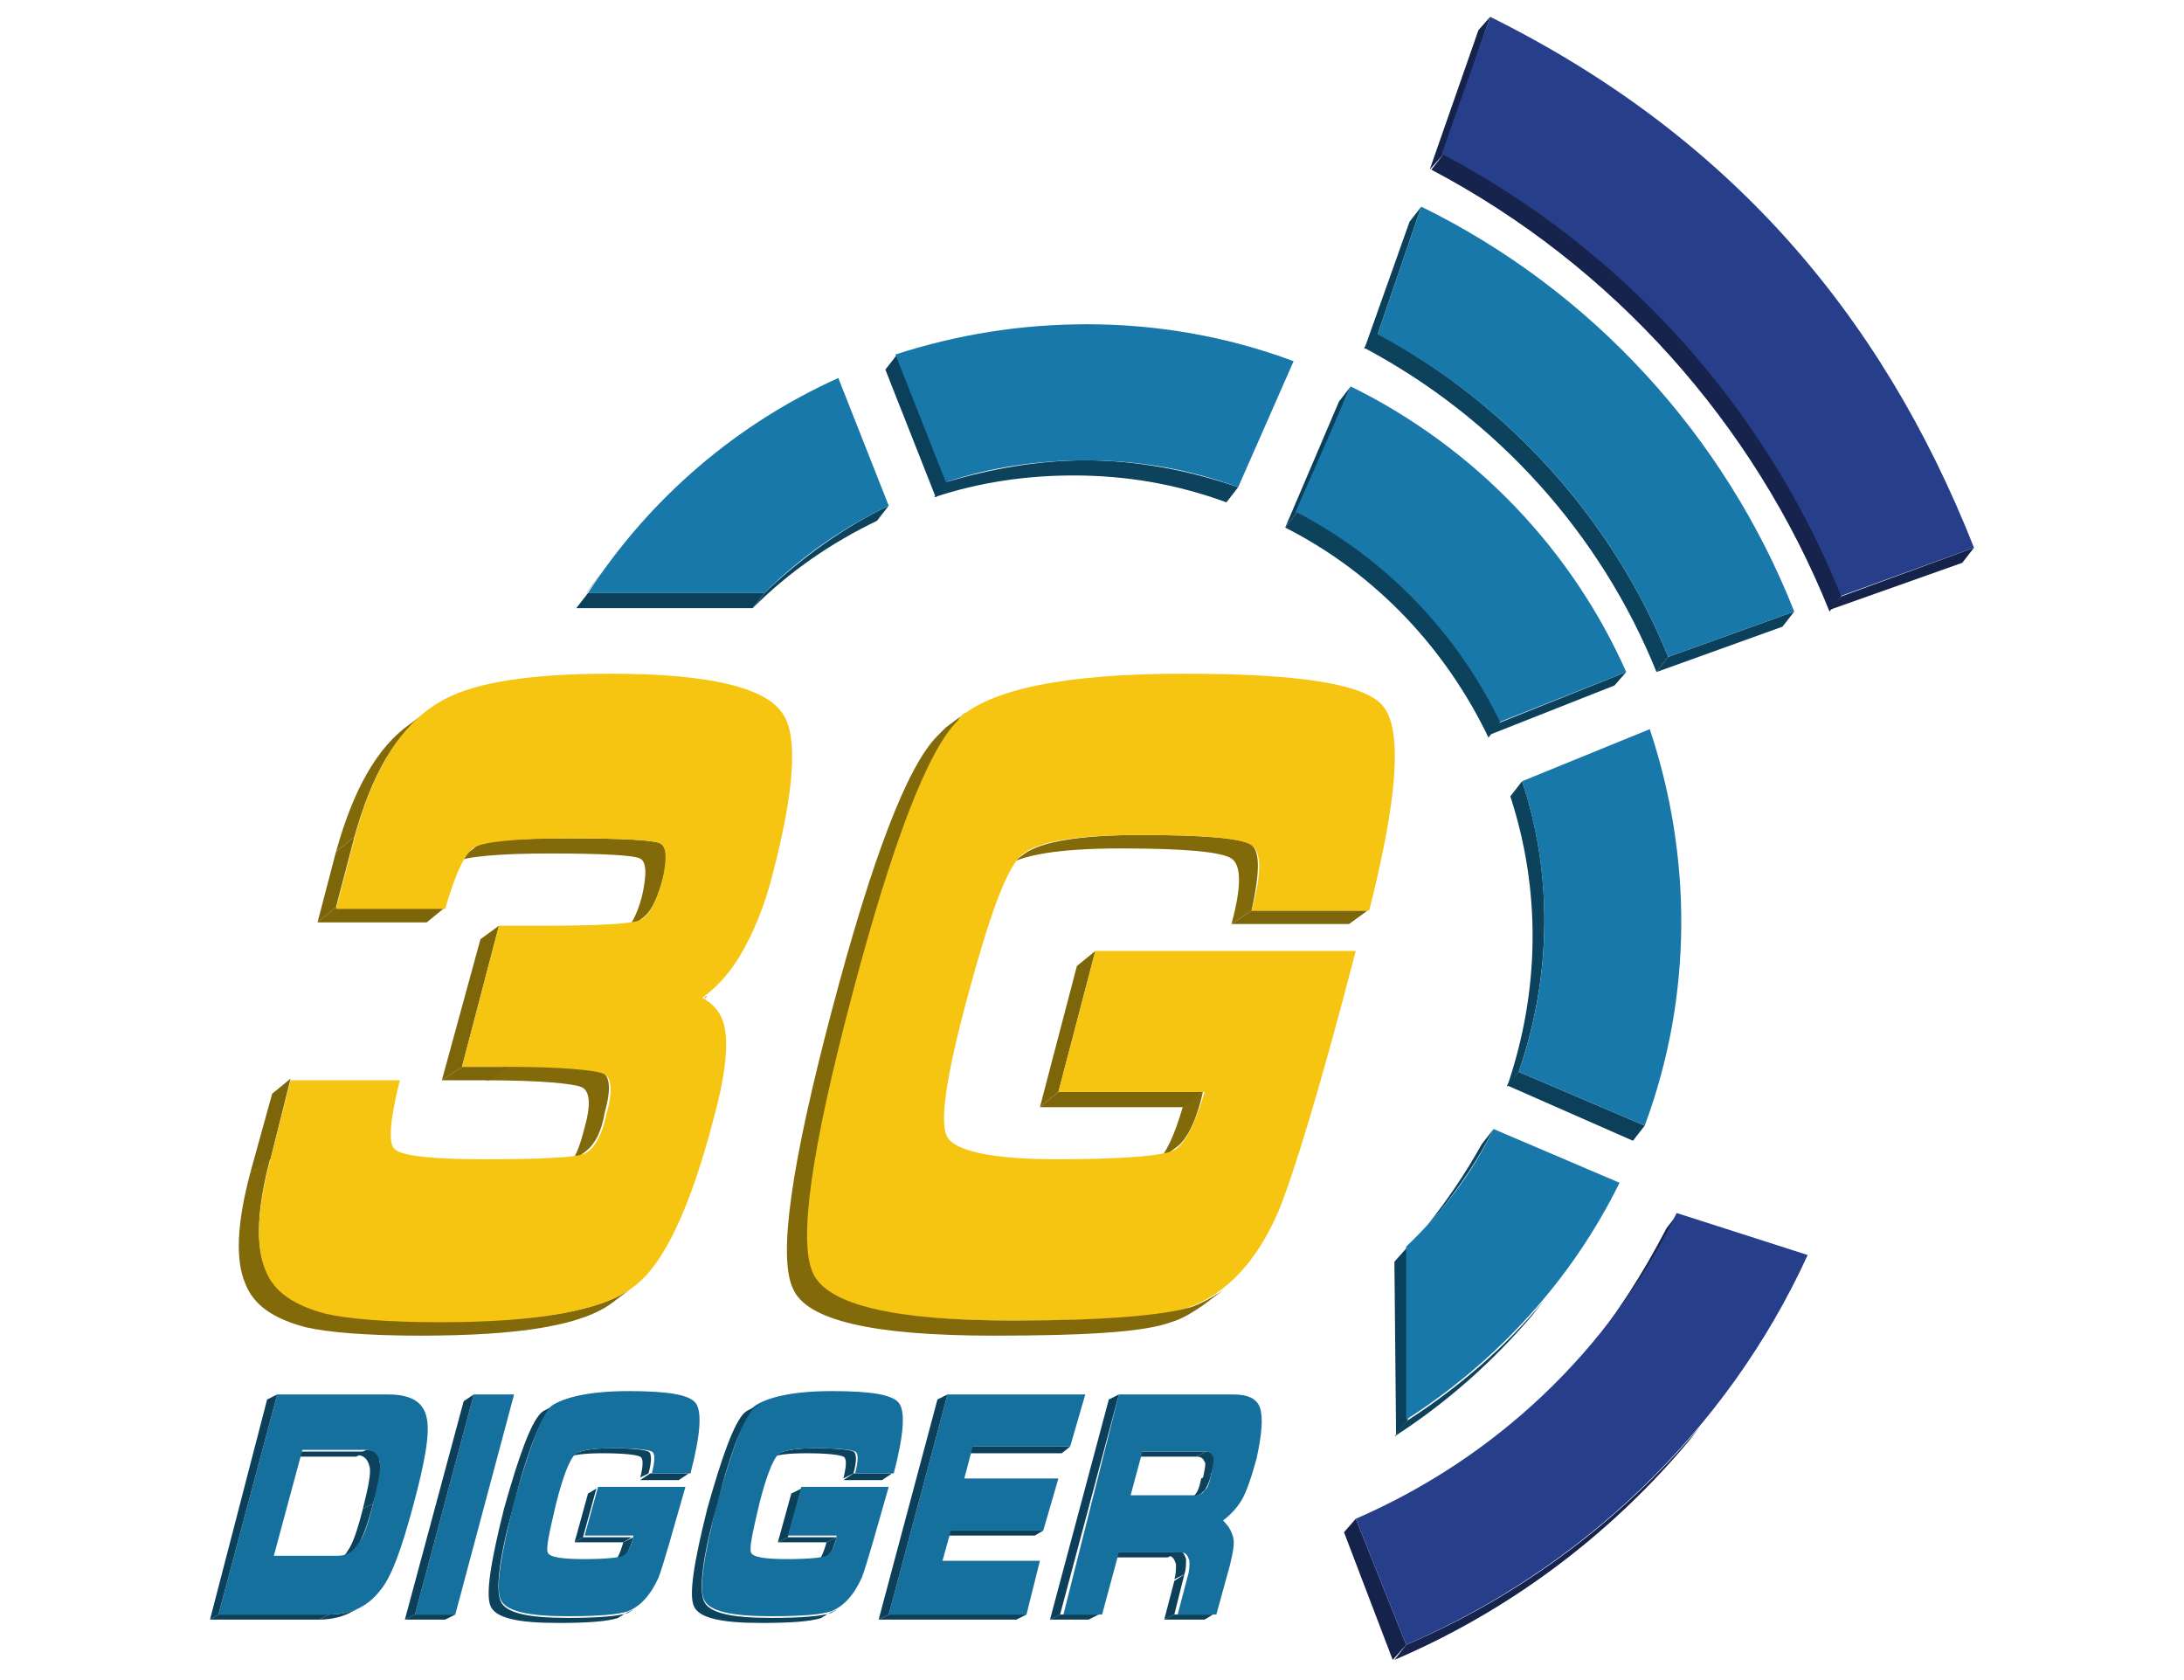 <?xml version="1.0" encoding="utf-8"?>
<!-- Generator: Adobe Illustrator 22.0.1, SVG Export Plug-In . SVG Version: 6.00 Build 0)  -->
<svg version="1.1" id="Слой_1" xmlns="http://www.w3.org/2000/svg" xmlns:xlink="http://www.w3.org/1999/xlink" x="0px" y="0px"
	 viewBox="0 0 130 100" style="enable-background:new 0 0 130 100;" xml:space="preserve">
<style type="text/css">
	.st0{enable-background:new    ;}
	.st1{fill:#15224A;}
	.st2{fill:#273F8B;}
	.st3{clip-path:url(#SVGID_2_);enable-background:new    ;}
	.st4{fill:#16234D;}
	.st5{fill:#0C405A;}
	.st6{clip-path:url(#SVGID_4_);enable-background:new    ;}
	.st7{fill:#0D425D;}
	.st8{fill:#1778A9;}
	.st9{clip-path:url(#SVGID_6_);enable-background:new    ;}
	.st10{clip-path:url(#SVGID_8_);enable-background:new    ;}
	.st11{clip-path:url(#SVGID_10_);enable-background:new    ;}
	.st12{clip-path:url(#SVGID_12_);enable-background:new    ;}
	.st13{clip-path:url(#SVGID_14_);enable-background:new    ;}
	.st14{clip-path:url(#SVGID_16_);enable-background:new    ;}
	.st15{clip-path:url(#SVGID_18_);enable-background:new    ;}
	.st16{clip-path:url(#SVGID_20_);enable-background:new    ;}
	.st17{clip-path:url(#SVGID_22_);enable-background:new    ;}
	.st18{fill:#7D6509;}
	.st19{clip-path:url(#SVGID_24_);enable-background:new    ;}
	.st20{fill:#826909;}
	.st21{clip-path:url(#SVGID_26_);enable-background:new    ;}
	.st22{clip-path:url(#SVGID_28_);enable-background:new    ;}
	.st23{fill:#F5C511;}
	.st24{clip-path:url(#SVGID_30_);enable-background:new    ;}
	.st25{clip-path:url(#SVGID_32_);enable-background:new    ;}
	.st26{clip-path:url(#SVGID_34_);enable-background:new    ;}
	.st27{clip-path:url(#SVGID_36_);enable-background:new    ;}
	.st28{clip-path:url(#SVGID_38_);enable-background:new    ;}
	.st29{clip-path:url(#SVGID_40_);enable-background:new    ;}
	.st30{clip-path:url(#SVGID_42_);enable-background:new    ;}
	.st31{clip-path:url(#SVGID_44_);enable-background:new    ;}
	.st32{fill:#16709D;}
	.st33{clip-path:url(#SVGID_46_);enable-background:new    ;}
	.st34{clip-path:url(#SVGID_48_);enable-background:new    ;}
	.st35{clip-path:url(#SVGID_50_);enable-background:new    ;}
	.st36{clip-path:url(#SVGID_52_);enable-background:new    ;}
	.st37{clip-path:url(#SVGID_54_);enable-background:new    ;}
	.st38{clip-path:url(#SVGID_56_);enable-background:new    ;}
	.st39{clip-path:url(#SVGID_58_);enable-background:new    ;}
	.st40{clip-path:url(#SVGID_60_);enable-background:new    ;}
	.st41{clip-path:url(#SVGID_62_);enable-background:new    ;}
</style>
<g>
	<g>
		<g class="st0">
			<g>
				<polygon class="st1" points="85.9,9.2 85.1,10.1 88,1.8 88.7,1 				"/>
			</g>
			<g>
				<polygon class="st1" points="117.5,32.6 116.8,33.5 108.9,36.3 109.6,35.5 				"/>
			</g>
			<g>
				<path class="st2" d="M88.7,1c13.9,6.9,23.2,17.4,28.8,31.6l-8,2.9c-4.5-11.2-12.9-20.6-23.7-26.3L88.7,1z"/>
			</g>
			<g class="st0">
				<defs>
					<path id="SVGID_1_" class="st0" d="M109.6,35.5l-0.7,0.9c-4.5-11.2-12.9-20.6-23.7-26.3l0.7-0.9
						C96.7,14.9,105.1,24.3,109.6,35.5z"/>
				</defs>
				<clipPath id="SVGID_2_">
					<use xlink:href="#SVGID_1_"  style="overflow:visible;"/>
				</clipPath>
				<g class="st3">
					<path class="st4" d="M109.6,35.5l-0.7,0.9c-4.5-11.2-12.9-20.6-23.7-26.3l0.7-0.9C96.7,14.9,105.1,24.3,109.6,35.5"/>
				</g>
			</g>
			<g>
				<polygon class="st5" points="82,19.9 81.2,20.8 83.9,13.2 84.6,12.3 				"/>
			</g>
			<g class="st0">
				<defs>
					<path id="SVGID_3_" class="st0" d="M99.3,39.1L98.6,40c-3.3-8.2-9.5-15.1-17.4-19.3l0.7-0.9C89.9,24.1,96,31,99.3,39.1z"/>
				</defs>
				<clipPath id="SVGID_4_">
					<use xlink:href="#SVGID_3_"  style="overflow:visible;"/>
				</clipPath>
				<g class="st6">
					<path class="st7" d="M99.3,39.1L98.6,40c-3.3-8.2-9.5-15.1-17.4-19.3l0.7-0.9C89.9,24.1,96,31,99.3,39.1"/>
				</g>
			</g>
			<g>
				<polygon class="st5" points="106.8,36.4 106.1,37.3 98.6,40 99.3,39.1 				"/>
			</g>
			<g>
				<path class="st8" d="M84.6,12.3c10.2,5,18.1,13.7,22.2,24.1l-7.5,2.7C96,31,89.9,24.1,82,19.9L84.6,12.3z"/>
			</g>
			<g>
				<polygon class="st5" points="77.2,30.5 76.5,31.4 79.7,23.9 80.4,23 				"/>
			</g>
			<g>
				<polygon class="st5" points="96.8,40 96.1,40.8 88.5,43.8 89.3,43 				"/>
			</g>
			<g>
				<path class="st8" d="M80.4,23c7.5,3.7,13.2,9.8,16.4,17l-7.6,3c-2.5-5.2-6.6-9.7-12.1-12.5L80.4,23z"/>
			</g>
			<g class="st0">
				<defs>
					<path id="SVGID_5_" class="st0" d="M89.3,43l-0.7,0.9c-2.5-5.2-6.6-9.7-12.1-12.5l0.7-0.9C82.6,33.3,86.8,37.8,89.3,43z"/>
				</defs>
				<clipPath id="SVGID_6_">
					<use xlink:href="#SVGID_5_"  style="overflow:visible;"/>
				</clipPath>
				<g class="st9">
					<path class="st7" d="M89.3,43l-0.7,0.9c-2.5-5.2-6.6-9.7-12.1-12.5l0.7-0.9C82.6,33.3,86.8,37.8,89.3,43"/>
				</g>
			</g>
		</g>
		<g class="st0">
			<g class="st0">
				<defs>
					<path id="SVGID_7_" class="st0" d="M73.7,29L73,29.9c-3-1.1-6-1.6-9.1-1.6c-2.8,0-5.6,0.4-8.3,1.3l0.7-0.9
						c2.7-0.8,5.5-1.3,8.3-1.3C67.7,27.4,70.8,28,73.7,29z"/>
				</defs>
				<clipPath id="SVGID_8_">
					<use xlink:href="#SVGID_7_"  style="overflow:visible;"/>
				</clipPath>
				<g class="st10">
					<path class="st7" d="M73.7,29L73,29.9c-3-1.1-6-1.6-9.1-1.6c-2.8,0-5.6,0.4-8.3,1.3l0.7-0.9c2.7-0.8,5.5-1.3,8.3-1.3
						C67.7,27.4,70.8,28,73.7,29"/>
				</g>
			</g>
			<g>
				<polygon class="st5" points="56.4,28.7 55.7,29.6 52.7,22 53.4,21.1 				"/>
			</g>
			<g>
				<path class="st8" d="M64.7,19.3c4.1,0,8.3,0.7,12.3,2.2L73.7,29c-3-1.1-6-1.6-9.1-1.6c-2.8,0-5.6,0.4-8.3,1.3l-3-7.6
					C57,19.9,60.8,19.3,64.7,19.3z"/>
			</g>
		</g>
		<g class="st0">
			<g class="st0">
				<defs>
					<path id="SVGID_9_" class="st0" d="M52.9,30.1L52.2,31c-2.7,1.3-5.2,3-7.4,5.2l0.7-0.9C47.7,33.2,50.2,31.4,52.9,30.1z"/>
				</defs>
				<clipPath id="SVGID_10_">
					<use xlink:href="#SVGID_9_"  style="overflow:visible;"/>
				</clipPath>
				<g class="st11">
					<path class="st7" d="M52.9,30.1L52.2,31c-2.7,1.3-5.2,3-7.4,5.2l0.7-0.9C47.7,33.2,50.2,31.4,52.9,30.1"/>
				</g>
			</g>
			<g>
				<polygon class="st5" points="45.5,35.3 44.8,36.2 34.3,36.2 35,35.3 				"/>
			</g>
			<g class="st0">
				<defs>
					<path id="SVGID_11_" class="st0" d="M36.8,32.8l0.7-0.9c-0.9,1.1-1.7,2.2-2.5,3.3l-0.7,0.9C35.1,35,35.9,33.9,36.8,32.8z"/>
				</defs>
				<clipPath id="SVGID_12_">
					<use xlink:href="#SVGID_11_"  style="overflow:visible;"/>
				</clipPath>
				<g class="st12">
					<path class="st7" d="M35,35.3l-0.7,0.9c0.8-1.2,1.6-2.3,2.5-3.3l0.7-0.9C36.6,33,35.8,34.1,35,35.3"/>
				</g>
			</g>
			<g>
				<path class="st8" d="M49.9,22.5l3,7.6c-2.7,1.3-5.2,3-7.4,5.2H35C38.7,29.6,43.9,25.2,49.9,22.5z"/>
			</g>
		</g>
		<g class="st0">
			<g>
				<polygon class="st5" points="97.9,67 97.2,67.9 89.7,64.6 90.4,63.8 				"/>
			</g>
			<g class="st0">
				<defs>
					<path id="SVGID_13_" class="st0" d="M90.4,63.8l-0.7,0.9c2-5.8,2-11.8,0.2-17.3l0.7-0.9C92.4,51.9,92.4,58,90.4,63.8z"/>
				</defs>
				<clipPath id="SVGID_14_">
					<use xlink:href="#SVGID_13_"  style="overflow:visible;"/>
				</clipPath>
				<g class="st13">
					<path class="st7" d="M90.4,63.8l-0.7,0.9c2-5.8,2-11.8,0.2-17.3l0.7-0.9C92.4,51.9,92.4,58,90.4,63.8"/>
				</g>
			</g>
			<g>
				<path class="st8" d="M98.2,43.4c2.5,7.5,2.6,15.8-0.3,23.6l-7.5-3.2c2-5.8,2-11.8,0.2-17.3L98.2,43.4z"/>
			</g>
		</g>
		<g class="st0">
			<g class="st0">
				<defs>
					<path id="SVGID_15_" class="st0" d="M95,79.7l-0.7,0.9c1.9-2.3,3.5-4.8,4.9-7.5l0.7-0.9C98.5,74.9,96.9,77.4,95,79.7z"/>
				</defs>
				<clipPath id="SVGID_16_">
					<use xlink:href="#SVGID_15_"  style="overflow:visible;"/>
				</clipPath>
				<g class="st14">
					<path class="st4" d="M95,79.7l-0.7,0.9c1.9-2.3,3.5-4.8,4.9-7.5l0.7-0.9C98.5,74.9,96.9,77.4,95,79.7"/>
				</g>
			</g>
			<g class="st0">
				<defs>
					<path id="SVGID_17_" class="st0" d="M85.7,72.1L84.9,73c1.2-1.5,2.3-3.1,3.3-4.9l0.7-0.9C88,69,86.9,70.6,85.7,72.1z"/>
				</defs>
				<clipPath id="SVGID_18_">
					<use xlink:href="#SVGID_17_"  style="overflow:visible;"/>
				</clipPath>
				<g class="st15">
					<path class="st7" d="M85.7,72.1L84.9,73c1.2-1.5,2.3-3.1,3.3-4.9l0.7-0.9C88,69,86.9,70.6,85.7,72.1"/>
				</g>
			</g>
			<g>
				<polygon class="st5" points="83.8,84.5 83.1,85.4 83,75.1 83.8,74.2 				"/>
			</g>
			<g class="st0">
				<defs>
					<path id="SVGID_19_" class="st0" d="M91.9,77.4l-0.7,0.9c-2.4,2.8-5.1,5.2-8.2,7.2l0.7-0.9C86.8,82.6,89.6,80.2,91.9,77.4z"/>
				</defs>
				<clipPath id="SVGID_20_">
					<use xlink:href="#SVGID_19_"  style="overflow:visible;"/>
				</clipPath>
				<g class="st16">
					<path class="st7" d="M91.9,77.4l-0.7,0.9c-2.4,2.8-5.1,5.2-8.2,7.2l0.7-0.9C86.8,82.6,89.6,80.2,91.9,77.4"/>
				</g>
			</g>
			<g>
				<path class="st8" d="M88.9,67.2l7.5,3.2c-2.9,5.9-7.4,10.7-12.7,14.1l0-10.3C85.8,72.2,87.6,69.9,88.9,67.2z"/>
			</g>
			<g>
				<polygon class="st1" points="83.7,97.9 82.9,98.8 80,91.2 80.7,90.4 				"/>
			</g>
			<g class="st0">
				<defs>
					<path id="SVGID_21_" class="st0" d="M101.2,84.9l-0.7,0.9c-4.7,5.6-10.7,10.1-17.5,13l0.7-0.9C90.5,95,96.5,90.5,101.2,84.9z"
						/>
				</defs>
				<clipPath id="SVGID_22_">
					<use xlink:href="#SVGID_21_"  style="overflow:visible;"/>
				</clipPath>
				<g class="st17">
					<path class="st4" d="M101.2,84.9l-0.7,0.9c-4.7,5.6-10.7,10.1-17.5,13l0.7-0.9C90.5,95,96.5,90.5,101.2,84.9"/>
				</g>
			</g>
			<g>
				<path class="st2" d="M99.8,72.2l7.8,2.5c-4.8,10.5-13.5,18.7-23.9,23.2l-3-7.5C89,86.8,95.8,80.4,99.8,72.2z"/>
			</g>
		</g>
	</g>
	<g>
		<g class="st0">
			<g>
				<polygon class="st18" points="81.4,54.2 80.3,55 73.3,55 74.5,54.2 				"/>
			</g>
			<g class="st0">
				<defs>
					<path id="SVGID_23_" class="st0" d="M59.8,51.7l1.2-0.9c1-0.7,3.3-1.1,6.9-1.1c3.9,0,6.1,0.2,6.6,0.6s0.5,1.6,0,3.9L73.3,55
						c0.6-2.2,0.6-3.5,0-3.9c-0.6-0.4-2.8-0.6-6.6-0.6C63.1,50.6,60.8,51,59.8,51.7z"/>
				</defs>
				<clipPath id="SVGID_24_">
					<use xlink:href="#SVGID_23_"  style="overflow:visible;"/>
				</clipPath>
				<g class="st19">
					<path class="st20" d="M74.5,54.2L73.3,55c0.6-2.2,0.6-3.5,0-3.9c-0.6-0.4-2.8-0.6-6.6-0.6c-3.7,0-6,0.4-6.9,1.1l1.2-0.9
						c1-0.7,3.3-1.1,6.9-1.1c3.9,0,6.1,0.2,6.6,0.6S75.1,52,74.5,54.2"/>
				</g>
			</g>
			<g class="st0">
				<defs>
					<path id="SVGID_25_" class="st0" d="M70,68.3l-1.2,0.9c0.6-0.5,1.1-1.6,1.6-3.3l1.2-0.9C71.2,66.8,70.6,67.9,70,68.3z"/>
				</defs>
				<clipPath id="SVGID_26_">
					<use xlink:href="#SVGID_25_"  style="overflow:visible;"/>
				</clipPath>
				<g class="st21">
					<path class="st20" d="M70,68.3l-1.2,0.9c0.6-0.5,1.1-1.6,1.6-3.3l1.2-0.9C71.2,66.8,70.6,67.9,70,68.3"/>
				</g>
			</g>
			<g>
				<polygon class="st18" points="71.6,65 70.5,65.9 61.9,65.9 63,65 				"/>
			</g>
			<g>
				<polygon class="st18" points="63,65 61.9,65.9 64.1,57.5 65.2,56.6 				"/>
			</g>
			<g class="st0">
				<defs>
					<path id="SVGID_27_" class="st0" d="M42.1,59.3l-1.2,0.9c-0.1,0.1-0.2,0.1-0.2,0.2l1.2-0.9C41.9,59.4,42,59.3,42.1,59.3z"/>
				</defs>
				<clipPath id="SVGID_28_">
					<use xlink:href="#SVGID_27_"  style="overflow:visible;"/>
				</clipPath>
				<g class="st22">
					<path class="st20" d="M42.1,59.3l-1.2,0.9c-0.1,0.1-0.2,0.1-0.2,0.2l1.2-0.9C41.9,59.4,42,59.3,42.1,59.3"/>
				</g>
			</g>
			<g>
				<path class="st23" d="M70.5,40.1c6.8,0,10.7,0.6,11.8,1.9c1.2,1.4,0.9,5.5-0.8,12.2h-7c0.6-2.2,0.6-3.5,0-3.9s-2.8-0.6-6.6-0.6
					c-3.9,0-6.2,0.4-7.1,1.2c-0.9,0.8-1.9,3.6-3.2,8.4c-1.3,4.8-1.7,7.6-1.2,8.4S59,69,62.9,69c3.9,0,6.2-0.2,6.9-0.5
					c0.7-0.3,1.3-1.5,1.9-3.5H63l2.2-8.4h15.5c-2.1,8.1-3.7,13.3-4.6,15.5c-1.3,3-3.1,4.9-5.3,5.7c-1.6,0.6-5.2,0.8-10.6,0.8
					c-7.1,0-11.1-0.9-11.9-2.8c-0.9-1.9-0.1-7.4,2.3-16.5c2.4-9.1,4.5-14.6,6.3-16.4C58.9,41,63.4,40.1,70.5,40.1z"/>
			</g>
			<g class="st0">
				<defs>
					<path id="SVGID_29_" class="st0" d="M72.8,76.8l-1.2,0.9c-0.6,0.4-1.2,0.8-1.9,1c-1.6,0.6-5.2,0.8-10.6,0.8
						c-7.1,0-11.1-0.9-11.9-2.8c-0.9-1.9-0.1-7.4,2.3-16.5c2.4-9.1,4.5-14.6,6.3-16.4c0.2-0.2,0.3-0.3,0.5-0.5l1.2-0.9
						c-0.2,0.1-0.4,0.3-0.5,0.5c-1.8,1.8-3.9,7.3-6.3,16.4c-2.4,9.1-3.2,14.6-2.3,16.5c0.9,1.9,4.9,2.8,11.9,2.8
						c5.4,0,8.9-0.3,10.6-0.8C71.5,77.6,72.2,77.2,72.8,76.8z"/>
				</defs>
				<clipPath id="SVGID_30_">
					<use xlink:href="#SVGID_29_"  style="overflow:visible;"/>
				</clipPath>
				<g class="st24">
					<path class="st20" d="M72.8,76.8l-1.2,0.9c-0.6,0.4-1.2,0.8-1.9,1c-1.6,0.6-5.2,0.8-10.6,0.8c-7.1,0-11.1-0.9-11.9-2.8
						c-0.9-1.9-0.1-7.4,2.3-16.5c2.4-9.1,4.5-14.6,6.3-16.4c0.2-0.2,0.3-0.3,0.5-0.5l1.2-0.9c-0.2,0.1-0.4,0.3-0.5,0.5
						c-1.8,1.8-3.9,7.3-6.3,16.4c-2.4,9.1-3.2,14.6-2.3,16.5c0.9,1.9,4.9,2.8,11.9,2.8c5.4,0,8.9-0.3,10.6-0.8
						C71.5,77.6,72.2,77.2,72.8,76.8"/>
				</g>
			</g>
			<g class="st0">
				<defs>
					<path id="SVGID_31_" class="st0" d="M38.3,54.6l-1.2,0.9c0.4-0.3,0.8-1,1.1-2.1c0.3-1.3,0.3-2.1-0.1-2.3
						c-0.4-0.2-2.3-0.3-5.4-0.3c-3.1,0-5,0.2-5.6,0.5c0,0-0.1,0-0.1,0.1l1.2-0.9c0,0,0.1-0.1,0.1-0.1c0.6-0.4,2.5-0.5,5.6-0.5
						c3.2,0,5,0.1,5.4,0.3c0.4,0.2,0.5,1,0.1,2.3C39.1,53.6,38.7,54.3,38.3,54.6z"/>
				</defs>
				<clipPath id="SVGID_32_">
					<use xlink:href="#SVGID_31_"  style="overflow:visible;"/>
				</clipPath>
				<g class="st25">
					<path class="st20" d="M38.3,54.6l-1.2,0.9c0.4-0.3,0.8-1,1.1-2.1c0.3-1.3,0.3-2.1-0.1-2.3c-0.4-0.2-2.3-0.3-5.4-0.3
						c-3.1,0-5,0.2-5.6,0.5c0,0-0.1,0-0.1,0.1l1.2-0.9c0,0,0.1-0.1,0.1-0.1c0.6-0.4,2.5-0.5,5.6-0.5c3.2,0,5,0.1,5.4,0.3
						c0.4,0.2,0.5,1,0.1,2.3C39.1,53.6,38.7,54.3,38.3,54.6"/>
				</g>
			</g>
			<g class="st0">
				<defs>
					<path id="SVGID_33_" class="st0" d="M24.4,43.1l1.2-0.9c-2,1.5-3.4,4-4.4,7.6L20,50.7C20.9,47.1,22.4,44.5,24.4,43.1z"/>
				</defs>
				<clipPath id="SVGID_34_">
					<use xlink:href="#SVGID_33_"  style="overflow:visible;"/>
				</clipPath>
				<g class="st26">
					<path class="st20" d="M21.1,49.8L20,50.7c1-3.6,2.4-6.2,4.4-7.6l1.2-0.9C23.5,43.7,22.1,46.2,21.1,49.8"/>
				</g>
			</g>
			<g class="st0">
				<defs>
					<path id="SVGID_35_" class="st0" d="M34.9,68.5l-1.2,0.9c0.5-0.3,0.8-1.1,1.1-2.3c0.4-1.4,0.3-2.2-0.2-2.4
						c-0.5-0.2-2.4-0.4-5.7-0.4l1.2-0.9c3.3,0,5.2,0.1,5.7,0.4c0.5,0.2,0.6,1,0.2,2.4C35.8,67.4,35.4,68.1,34.9,68.5z"/>
				</defs>
				<clipPath id="SVGID_36_">
					<use xlink:href="#SVGID_35_"  style="overflow:visible;"/>
				</clipPath>
				<g class="st27">
					<path class="st20" d="M34.9,68.5l-1.2,0.9c0.5-0.3,0.8-1.1,1.1-2.3c0.4-1.4,0.3-2.2-0.2-2.4c-0.5-0.2-2.4-0.4-5.7-0.4l1.2-0.9
						c3.3,0,5.2,0.1,5.7,0.4c0.5,0.2,0.6,1,0.2,2.4C35.8,67.4,35.4,68.1,34.9,68.5"/>
				</g>
			</g>
			<g>
				<polygon class="st18" points="30.2,63.5 29.1,64.3 26.3,64.3 27.5,63.5 				"/>
			</g>
			<g>
				<polygon class="st18" points="27.5,63.5 26.3,64.3 28.6,55.9 29.7,55.1 				"/>
			</g>
			<g>
				<polygon class="st18" points="20,54 18.9,54.9 20,50.7 21.1,49.8 				"/>
			</g>
			<g>
				<polygon class="st18" points="26.5,54 25.4,54.9 18.9,54.9 20,54 				"/>
			</g>
			<g>
				<polygon class="st18" points="16.1,69 14.9,69.8 16.2,65.1 17.3,64.2 				"/>
			</g>
			<g class="st0">
				<defs>
					<path id="SVGID_37_" class="st0" d="M37.7,76.6l-1.2,0.9c-1.8,1.4-5.6,2-11.5,2c-3.2,0-5.5-0.2-6.8-0.5
						c-1.9-0.5-3.1-1.3-3.6-2.6c-0.6-1.4-0.5-3.6,0.3-6.6l1.2-0.9c-0.8,3-0.9,5.2-0.3,6.6c0.5,1.3,1.7,2.2,3.6,2.6
						c1.3,0.3,3.6,0.5,6.8,0.5C32,78.7,35.9,78,37.7,76.6z"/>
				</defs>
				<clipPath id="SVGID_38_">
					<use xlink:href="#SVGID_37_"  style="overflow:visible;"/>
				</clipPath>
				<g class="st28">
					<path class="st20" d="M37.7,76.6l-1.2,0.9c-1.8,1.4-5.6,2-11.5,2c-3.2,0-5.5-0.2-6.8-0.5c-1.9-0.5-3.1-1.3-3.6-2.6
						c-0.6-1.4-0.5-3.6,0.3-6.6l1.2-0.9c-0.8,3-0.9,5.2-0.3,6.6c0.5,1.3,1.7,2.2,3.6,2.6c1.3,0.3,3.6,0.5,6.8,0.5
						C32,78.7,35.9,78,37.7,76.6"/>
				</g>
			</g>
			<g>
				<path class="st23" d="M36.4,40.1c5.7,0,9.2,0.8,10.2,2.4c0.9,1.3,0.7,4.5-0.6,9.5c-0.5,2-1.2,3.6-1.9,4.8s-1.5,2-2.3,2.6
					c0.8,0.4,1.3,1.1,1.4,2.2c0.1,1.1-0.1,2.7-0.7,4.9c-1.4,5.4-3,8.8-4.8,10.1c-1.8,1.4-5.6,2.1-11.5,2.1c-3.2,0-5.5-0.2-6.8-0.5
					c-1.9-0.5-3.1-1.3-3.6-2.6c-0.6-1.4-0.5-3.6,0.3-6.6l1.2-4.7h6.5c-0.6,2.4-0.7,3.8-0.3,4.1c0.4,0.4,2.2,0.6,5.3,0.6
					c3.4,0,5.3-0.1,5.9-0.3c0.6-0.2,1.1-1,1.4-2.4c0.4-1.4,0.3-2.2-0.2-2.4c-0.5-0.2-2.4-0.4-5.7-0.4h-2.7l2.2-8.4h2.7
					c3.1,0,5-0.1,5.6-0.3c0.6-0.2,1-1,1.4-2.3c0.3-1.3,0.3-2.1-0.1-2.3c-0.4-0.2-2.3-0.3-5.4-0.3c-3.1,0-5,0.2-5.6,0.5
					c-0.6,0.3-1.2,1.6-1.8,3.7H20l1.1-4.2c1.1-4.2,2.9-7,5.4-8.3C28.4,40.6,31.6,40.1,36.4,40.1z"/>
			</g>
		</g>
	</g>
	<g>
		<g class="st0">
			<g class="st0">
				<defs>
					<path id="SVGID_39_" class="st0" d="M72.1,87.7L71.6,88c0.1-0.5,0.2-0.9,0.1-1c-0.1-0.2-0.2-0.3-0.5-0.3l0.6-0.3
						c0.2,0,0.4,0.1,0.5,0.3C72.3,86.9,72.3,87.2,72.1,87.7z"/>
				</defs>
				<clipPath id="SVGID_40_">
					<use xlink:href="#SVGID_39_"  style="overflow:visible;"/>
				</clipPath>
				<g class="st29">
					<path class="st7" d="M72.1,87.7L71.6,88c0.1-0.5,0.2-0.9,0.1-1c-0.1-0.2-0.2-0.3-0.5-0.3l0.6-0.3c0.2,0,0.4,0.1,0.5,0.3
						C72.3,86.9,72.3,87.2,72.1,87.7"/>
				</g>
			</g>
			<g class="st0">
				<defs>
					<path id="SVGID_41_" class="st0" d="M71.5,88.9l-0.6,0.3c0.1,0,0.2-0.1,0.2-0.2c0.2-0.2,0.3-0.5,0.4-1l0.6-0.3
						c-0.1,0.5-0.3,0.9-0.4,1C71.6,88.8,71.5,88.9,71.5,88.9z"/>
				</defs>
				<clipPath id="SVGID_42_">
					<use xlink:href="#SVGID_41_"  style="overflow:visible;"/>
				</clipPath>
				<g class="st30">
					<path class="st7" d="M71.5,88.9l-0.6,0.3c0.1,0,0.2-0.1,0.2-0.2c0.2-0.2,0.3-0.5,0.4-1l0.6-0.3c-0.1,0.5-0.3,0.9-0.4,1
						C71.6,88.8,71.5,88.9,71.5,88.9"/>
				</g>
			</g>
			<g>
				<polygon class="st5" points="71.8,86.4 71.2,86.7 67.4,86.7 68,86.4 				"/>
			</g>
			<g class="st0">
				<defs>
					<path id="SVGID_43_" class="st0" d="M70.5,93.7l-0.6,0.3c0.1-0.3,0.1-0.6,0.1-0.9c-0.1-0.3-0.2-0.5-0.5-0.5l0.6-0.3
						c0.3,0,0.4,0.2,0.5,0.5C70.6,93.1,70.6,93.4,70.5,93.7z"/>
				</defs>
				<clipPath id="SVGID_44_">
					<use xlink:href="#SVGID_43_"  style="overflow:visible;"/>
				</clipPath>
				<g class="st31">
					<path class="st7" d="M70.5,93.7l-0.6,0.3c0.1-0.3,0.1-0.6,0.1-0.9c-0.1-0.3-0.2-0.5-0.5-0.5l0.6-0.3c0.3,0,0.4,0.2,0.5,0.5
						C70.6,93.1,70.6,93.4,70.5,93.7"/>
				</g>
			</g>
			<g>
				<polygon class="st5" points="69.9,96.1 69.3,96.4 69.9,94.1 70.5,93.7 				"/>
			</g>
			<g>
				<polygon class="st5" points="72.2,96.1 71.7,96.4 69.3,96.4 69.9,96.1 				"/>
			</g>
			<g>
				<polygon class="st5" points="70.1,92.4 69.5,92.7 65.8,92.7 66.4,92.4 				"/>
			</g>
			<g>
				<polygon class="st5" points="63.7,86.1 63.2,86.5 57.3,86.5 57.9,86.1 				"/>
			</g>
			<g>
				<path class="st32" d="M75,83.8c0.2,0.6,0.1,1.6-0.2,3c-0.3,1.1-0.6,2-0.9,2.5c-0.3,0.5-0.7,0.9-1.1,1.2c0.3,0.3,0.5,0.6,0.6,1
					c0.1,0.3,0,0.9-0.2,1.7l-0.8,2.9h-2.3l0.6-2.3c0.1-0.3,0.1-0.6,0.1-0.9c-0.1-0.3-0.2-0.5-0.5-0.5h-3.7l-1,3.7h-2.3L66.6,83h6.8
					C74.2,83,74.8,83.2,75,83.8z M72.1,87.7c0.1-0.5,0.2-0.9,0.1-1c-0.1-0.2-0.2-0.3-0.5-0.3H68L67.3,89h3.8c0.3,0,0.5-0.1,0.6-0.3
					C71.9,88.6,72,88.2,72.1,87.7"/>
			</g>
			<g>
				<polygon class="st5" points="63.1,96.1 62.5,96.4 66,83.3 66.6,83 				"/>
			</g>
			<g>
				<polygon class="st5" points="65.4,96.1 64.8,96.4 62.5,96.4 63.1,96.1 				"/>
			</g>
			<g>
				<polygon class="st5" points="62.1,91.1 61.6,91.4 56,91.4 56.6,91.1 				"/>
			</g>
			<g>
				<polygon class="st5" points="53.1,87.7 52.5,88.1 50.2,88.1 50.8,87.7 				"/>
			</g>
			<g>
				<polygon class="st32" points="64.6,83 63.7,86.1 57.9,86.1 57.4,88 63,88 62.1,91.1 56.6,91.1 56.1,92.9 61.9,92.9 61.1,96.1 
					52.9,96.1 56.4,83 				"/>
			</g>
			<g>
				<polygon class="st5" points="61.1,96.1 60.5,96.4 52.3,96.4 52.9,96.1 				"/>
			</g>
			<g>
				<polygon class="st5" points="52.9,96.1 52.3,96.4 55.8,83.3 56.4,83 				"/>
			</g>
			<g class="st0">
				<defs>
					<path id="SVGID_45_" class="st0" d="M45.8,86.8l0.6-0.3c0.4-0.2,1.1-0.3,2.2-0.3c1.3,0,2,0.1,2.2,0.2c0.2,0.1,0.2,0.6,0,1.3
						l-0.6,0.3c0.2-0.8,0.2-1.2,0-1.3c-0.2-0.1-0.9-0.2-2.2-0.2C46.9,86.5,46.1,86.6,45.8,86.8z"/>
				</defs>
				<clipPath id="SVGID_46_">
					<use xlink:href="#SVGID_45_"  style="overflow:visible;"/>
				</clipPath>
				<g class="st33">
					<path class="st7" d="M50.8,87.7l-0.6,0.3c0.2-0.8,0.2-1.2,0-1.3c-0.2-0.1-0.9-0.2-2.2-0.2c-1.1,0-1.9,0.1-2.2,0.3l0.6-0.3
						c0.4-0.2,1.1-0.3,2.2-0.3c1.3,0,2,0.1,2.2,0.2C51,86.5,51,87,50.8,87.7"/>
				</g>
			</g>
			<g class="st0">
				<defs>
					<path id="SVGID_47_" class="st0" d="M49.2,92.7L48.6,93c0.2-0.1,0.4-0.5,0.6-1.2l0.6-0.3C49.6,92.2,49.4,92.6,49.2,92.7z"/>
				</defs>
				<clipPath id="SVGID_48_">
					<use xlink:href="#SVGID_47_"  style="overflow:visible;"/>
				</clipPath>
				<g class="st34">
					<path class="st7" d="M49.2,92.7L48.6,93c0.2-0.1,0.4-0.5,0.6-1.2l0.6-0.3C49.6,92.2,49.4,92.6,49.2,92.7"/>
				</g>
			</g>
			<g>
				<polygon class="st5" points="49.8,91.5 49.2,91.8 46.3,91.8 46.9,91.5 				"/>
			</g>
			<g>
				<polygon class="st5" points="46.9,91.5 46.3,91.8 47.1,88.9 47.7,88.6 				"/>
			</g>
			<g>
				<polygon class="st5" points="41,87.7 40.4,88.1 38.1,88.1 38.7,87.7 				"/>
			</g>
			<g>
				<path class="st32" d="M49.5,82.8c2.3,0,3.6,0.2,4,0.7c0.4,0.5,0.3,1.9-0.3,4.2h-2.3c0.2-0.8,0.2-1.2,0-1.3
					c-0.2-0.1-0.9-0.2-2.2-0.2s-2.1,0.1-2.4,0.4c-0.3,0.3-0.7,1.3-1.1,2.9c-0.4,1.7-0.6,2.6-0.5,2.9c0.1,0.3,0.9,0.4,2.2,0.4
					c1.3,0,2.1-0.1,2.3-0.2c0.2-0.1,0.5-0.5,0.6-1.2h-2.9l0.8-2.9h5.2c-0.8,2.8-1.3,4.6-1.6,5.4c-0.5,1.1-1.1,1.7-1.8,2
					c-0.6,0.2-1.7,0.3-3.6,0.3c-2.4,0-3.7-0.3-4-1c-0.3-0.7,0-2.6,0.8-5.8c0.9-3.2,1.6-5.1,2.2-5.7C45.6,83.2,47.1,82.8,49.5,82.8z"
					/>
			</g>
			<g class="st0">
				<defs>
					<path id="SVGID_49_" class="st0" d="M49.8,95.8l-0.6,0.3c-0.1,0.1-0.2,0.1-0.3,0.2c-0.6,0.2-1.7,0.3-3.6,0.3
						c-2.4,0-3.7-0.3-4-1c-0.3-0.7,0-2.6,0.8-5.8c0.9-3.2,1.6-5.1,2.2-5.7c0.1-0.1,0.3-0.2,0.5-0.3l0.6-0.3
						c-0.2,0.1-0.3,0.2-0.5,0.3c-0.6,0.6-1.4,2.5-2.2,5.7c-0.9,3.2-1.1,5.1-0.8,5.8c0.3,0.7,1.6,1,4,1c1.8,0,3-0.1,3.6-0.3
						C49.6,95.9,49.7,95.9,49.8,95.8z"/>
				</defs>
				<clipPath id="SVGID_50_">
					<use xlink:href="#SVGID_49_"  style="overflow:visible;"/>
				</clipPath>
				<g class="st35">
					<path class="st7" d="M49.8,95.8l-0.6,0.3c-0.1,0.1-0.2,0.1-0.3,0.2c-0.6,0.2-1.7,0.3-3.6,0.3c-2.4,0-3.7-0.3-4-1
						c-0.3-0.7,0-2.6,0.8-5.8c0.9-3.2,1.6-5.1,2.2-5.7c0.1-0.1,0.3-0.2,0.5-0.3l0.6-0.3c-0.2,0.1-0.3,0.2-0.5,0.3
						c-0.6,0.6-1.4,2.5-2.2,5.7c-0.9,3.2-1.1,5.1-0.8,5.8c0.3,0.7,1.6,1,4,1c1.8,0,3-0.1,3.6-0.3C49.6,95.9,49.7,95.9,49.8,95.8"/>
				</g>
			</g>
			<g class="st0">
				<defs>
					<path id="SVGID_51_" class="st0" d="M33.6,86.8l0.6-0.3c0.4-0.2,1.1-0.3,2.2-0.3c1.3,0,2,0.1,2.2,0.2c0.2,0.1,0.2,0.6,0,1.3
						l-0.6,0.3c0.2-0.8,0.2-1.2,0-1.3c-0.2-0.1-0.9-0.2-2.2-0.2C34.8,86.5,34,86.6,33.6,86.8z"/>
				</defs>
				<clipPath id="SVGID_52_">
					<use xlink:href="#SVGID_51_"  style="overflow:visible;"/>
				</clipPath>
				<g class="st36">
					<path class="st7" d="M38.7,87.7l-0.6,0.3c0.2-0.8,0.2-1.2,0-1.3c-0.2-0.1-0.9-0.2-2.2-0.2c-1.1,0-1.9,0.1-2.2,0.3l0.6-0.3
						c0.4-0.2,1.1-0.3,2.2-0.3c1.3,0,2,0.1,2.2,0.2C38.9,86.5,38.9,87,38.7,87.7"/>
				</g>
			</g>
			<g class="st0">
				<defs>
					<path id="SVGID_53_" class="st0" d="M37,92.7L36.5,93c0.2-0.1,0.4-0.5,0.6-1.2l0.6-0.3C37.5,92.2,37.3,92.6,37,92.7z"/>
				</defs>
				<clipPath id="SVGID_54_">
					<use xlink:href="#SVGID_53_"  style="overflow:visible;"/>
				</clipPath>
				<g class="st37">
					<path class="st7" d="M37,92.7L36.5,93c0.2-0.1,0.4-0.5,0.6-1.2l0.6-0.3C37.5,92.2,37.3,92.6,37,92.7"/>
				</g>
			</g>
			<g>
				<polygon class="st5" points="37.6,91.5 37.1,91.8 34.2,91.8 34.7,91.5 				"/>
			</g>
			<g>
				<polygon class="st5" points="34.7,91.5 34.2,91.8 35,88.9 35.5,88.6 				"/>
			</g>
			<g class="st0">
				<defs>
					<path id="SVGID_55_" class="st0" d="M37.7,95.8l-0.6,0.3c-0.1,0.1-0.2,0.1-0.3,0.2c-0.6,0.2-1.7,0.3-3.6,0.3
						c-2.4,0-3.7-0.3-4-1c-0.3-0.7,0-2.6,0.8-5.8c0.9-3.2,1.6-5.1,2.2-5.7c0.1-0.1,0.3-0.2,0.5-0.3l0.6-0.3
						c-0.2,0.1-0.3,0.2-0.5,0.3c-0.6,0.6-1.4,2.5-2.2,5.7c-0.9,3.2-1.1,5.1-0.8,5.8c0.3,0.7,1.6,1,4,1c1.8,0,3-0.1,3.6-0.3
						C37.5,95.9,37.6,95.9,37.7,95.8z"/>
				</defs>
				<clipPath id="SVGID_56_">
					<use xlink:href="#SVGID_55_"  style="overflow:visible;"/>
				</clipPath>
				<g class="st38">
					<path class="st7" d="M37.7,95.8l-0.6,0.3c-0.1,0.1-0.2,0.1-0.3,0.2c-0.6,0.2-1.7,0.3-3.6,0.3c-2.4,0-3.7-0.3-4-1
						c-0.3-0.7,0-2.6,0.8-5.8c0.9-3.2,1.6-5.1,2.2-5.7c0.1-0.1,0.3-0.2,0.5-0.3l0.6-0.3c-0.2,0.1-0.3,0.2-0.5,0.3
						c-0.6,0.6-1.4,2.5-2.2,5.7c-0.9,3.2-1.1,5.1-0.8,5.8c0.3,0.7,1.6,1,4,1c1.8,0,3-0.1,3.6-0.3C37.5,95.9,37.6,95.9,37.7,95.8"/>
				</g>
			</g>
			<g>
				<path class="st32" d="M37.4,82.8c2.3,0,3.6,0.2,4,0.7c0.4,0.5,0.3,1.9-0.3,4.2h-2.3c0.2-0.8,0.2-1.2,0-1.3
					c-0.2-0.1-0.9-0.2-2.2-0.2c-1.3,0-2.1,0.1-2.4,0.4c-0.3,0.3-0.7,1.3-1.1,2.9c-0.4,1.7-0.6,2.6-0.5,2.9c0.1,0.3,0.9,0.4,2.2,0.4
					c1.3,0,2.1-0.1,2.3-0.2c0.2-0.1,0.5-0.5,0.6-1.2h-2.9l0.8-2.9h5.2c-0.8,2.8-1.3,4.6-1.6,5.4c-0.5,1.1-1.1,1.7-1.8,2
					c-0.6,0.2-1.7,0.3-3.6,0.3c-2.4,0-3.7-0.3-4-1c-0.3-0.7,0-2.6,0.8-5.8c0.9-3.2,1.6-5.1,2.2-5.7C33.5,83.2,35,82.8,37.4,82.8z"/>
			</g>
			<g class="st0">
				<defs>
					<path id="SVGID_57_" class="st0" d="M22.2,89.5l-0.6,0.3c0.3-1.2,0.5-2.1,0.4-2.5c-0.1-0.4-0.3-0.7-0.8-0.7l0.6-0.3
						c0.5,0,0.8,0.2,0.8,0.7C22.7,87.5,22.6,88.3,22.2,89.5z"/>
				</defs>
				<clipPath id="SVGID_58_">
					<use xlink:href="#SVGID_57_"  style="overflow:visible;"/>
				</clipPath>
				<g class="st39">
					<path class="st7" d="M22.2,89.5l-0.6,0.3c0.3-1.2,0.5-2.1,0.4-2.5c-0.1-0.4-0.3-0.7-0.8-0.7l0.6-0.3c0.5,0,0.8,0.2,0.8,0.7
						C22.7,87.5,22.6,88.3,22.2,89.5"/>
				</g>
			</g>
			<g>
				<polygon class="st5" points="27.1,96.1 26.5,96.4 24.1,96.4 24.7,96.1 				"/>
			</g>
			<g>
				<polygon class="st32" points="30.6,83 27.1,96.1 24.7,96.1 28.2,83 				"/>
			</g>
			<g>
				<polygon class="st5" points="24.7,96.1 24.1,96.4 27.6,83.4 28.2,83 				"/>
			</g>
			<g>
				<polygon class="st5" points="21.8,86.4 21.2,86.7 17.4,86.7 18,86.4 				"/>
			</g>
			<g class="st0">
				<defs>
					<path id="SVGID_59_" class="st0" d="M20.8,92.5l-0.6,0.3c0.2-0.1,0.4-0.3,0.5-0.5c0.3-0.4,0.6-1.3,0.9-2.5l0.6-0.3
						c-0.3,1.2-0.6,2-0.9,2.5C21.2,92.2,21,92.4,20.8,92.5z"/>
				</defs>
				<clipPath id="SVGID_60_">
					<use xlink:href="#SVGID_59_"  style="overflow:visible;"/>
				</clipPath>
				<g class="st40">
					<path class="st7" d="M20.8,92.5l-0.6,0.3c0.2-0.1,0.4-0.3,0.5-0.5c0.3-0.4,0.6-1.3,0.9-2.5l0.6-0.3c-0.3,1.2-0.6,2-0.9,2.5
						C21.2,92.2,21,92.4,20.8,92.5"/>
				</g>
			</g>
			<g class="st0">
				<defs>
					<path id="SVGID_61_" class="st0" d="M21.6,95.6L21,95.9c-0.5,0.3-1.2,0.5-2,0.5l0.6-0.3C20.4,96.1,21,95.9,21.6,95.6z"/>
				</defs>
				<clipPath id="SVGID_62_">
					<use xlink:href="#SVGID_61_"  style="overflow:visible;"/>
				</clipPath>
				<g class="st41">
					<path class="st7" d="M21.6,95.6L21,95.9c-0.5,0.3-1.2,0.5-2,0.5l0.6-0.3C20.4,96.1,21,95.9,21.6,95.6"/>
				</g>
			</g>
			<g>
				<polygon class="st5" points="19.6,96.1 19,96.4 12.5,96.4 13,96.1 				"/>
			</g>
			<g>
				<path class="st32" d="M25.4,84.4c0.2,0.9-0.1,2.6-0.8,5.2c-0.7,2.6-1.3,4.3-2,5.1c-0.7,0.9-1.7,1.4-3,1.4H13L16.5,83h6.6
					C24.4,83,25.2,83.4,25.4,84.4z M22.2,89.5c0.3-1.2,0.5-2.1,0.4-2.5c-0.1-0.4-0.3-0.7-0.8-0.7H18l-1.7,6.3h3.8
					c0.5,0,0.9-0.2,1.2-0.7C21.6,91.6,21.9,90.8,22.2,89.5"/>
			</g>
			<g>
				<polygon class="st5" points="13,96.1 12.5,96.4 15.9,83.3 16.5,83 				"/>
			</g>
		</g>
	</g>
</g>
</svg>
